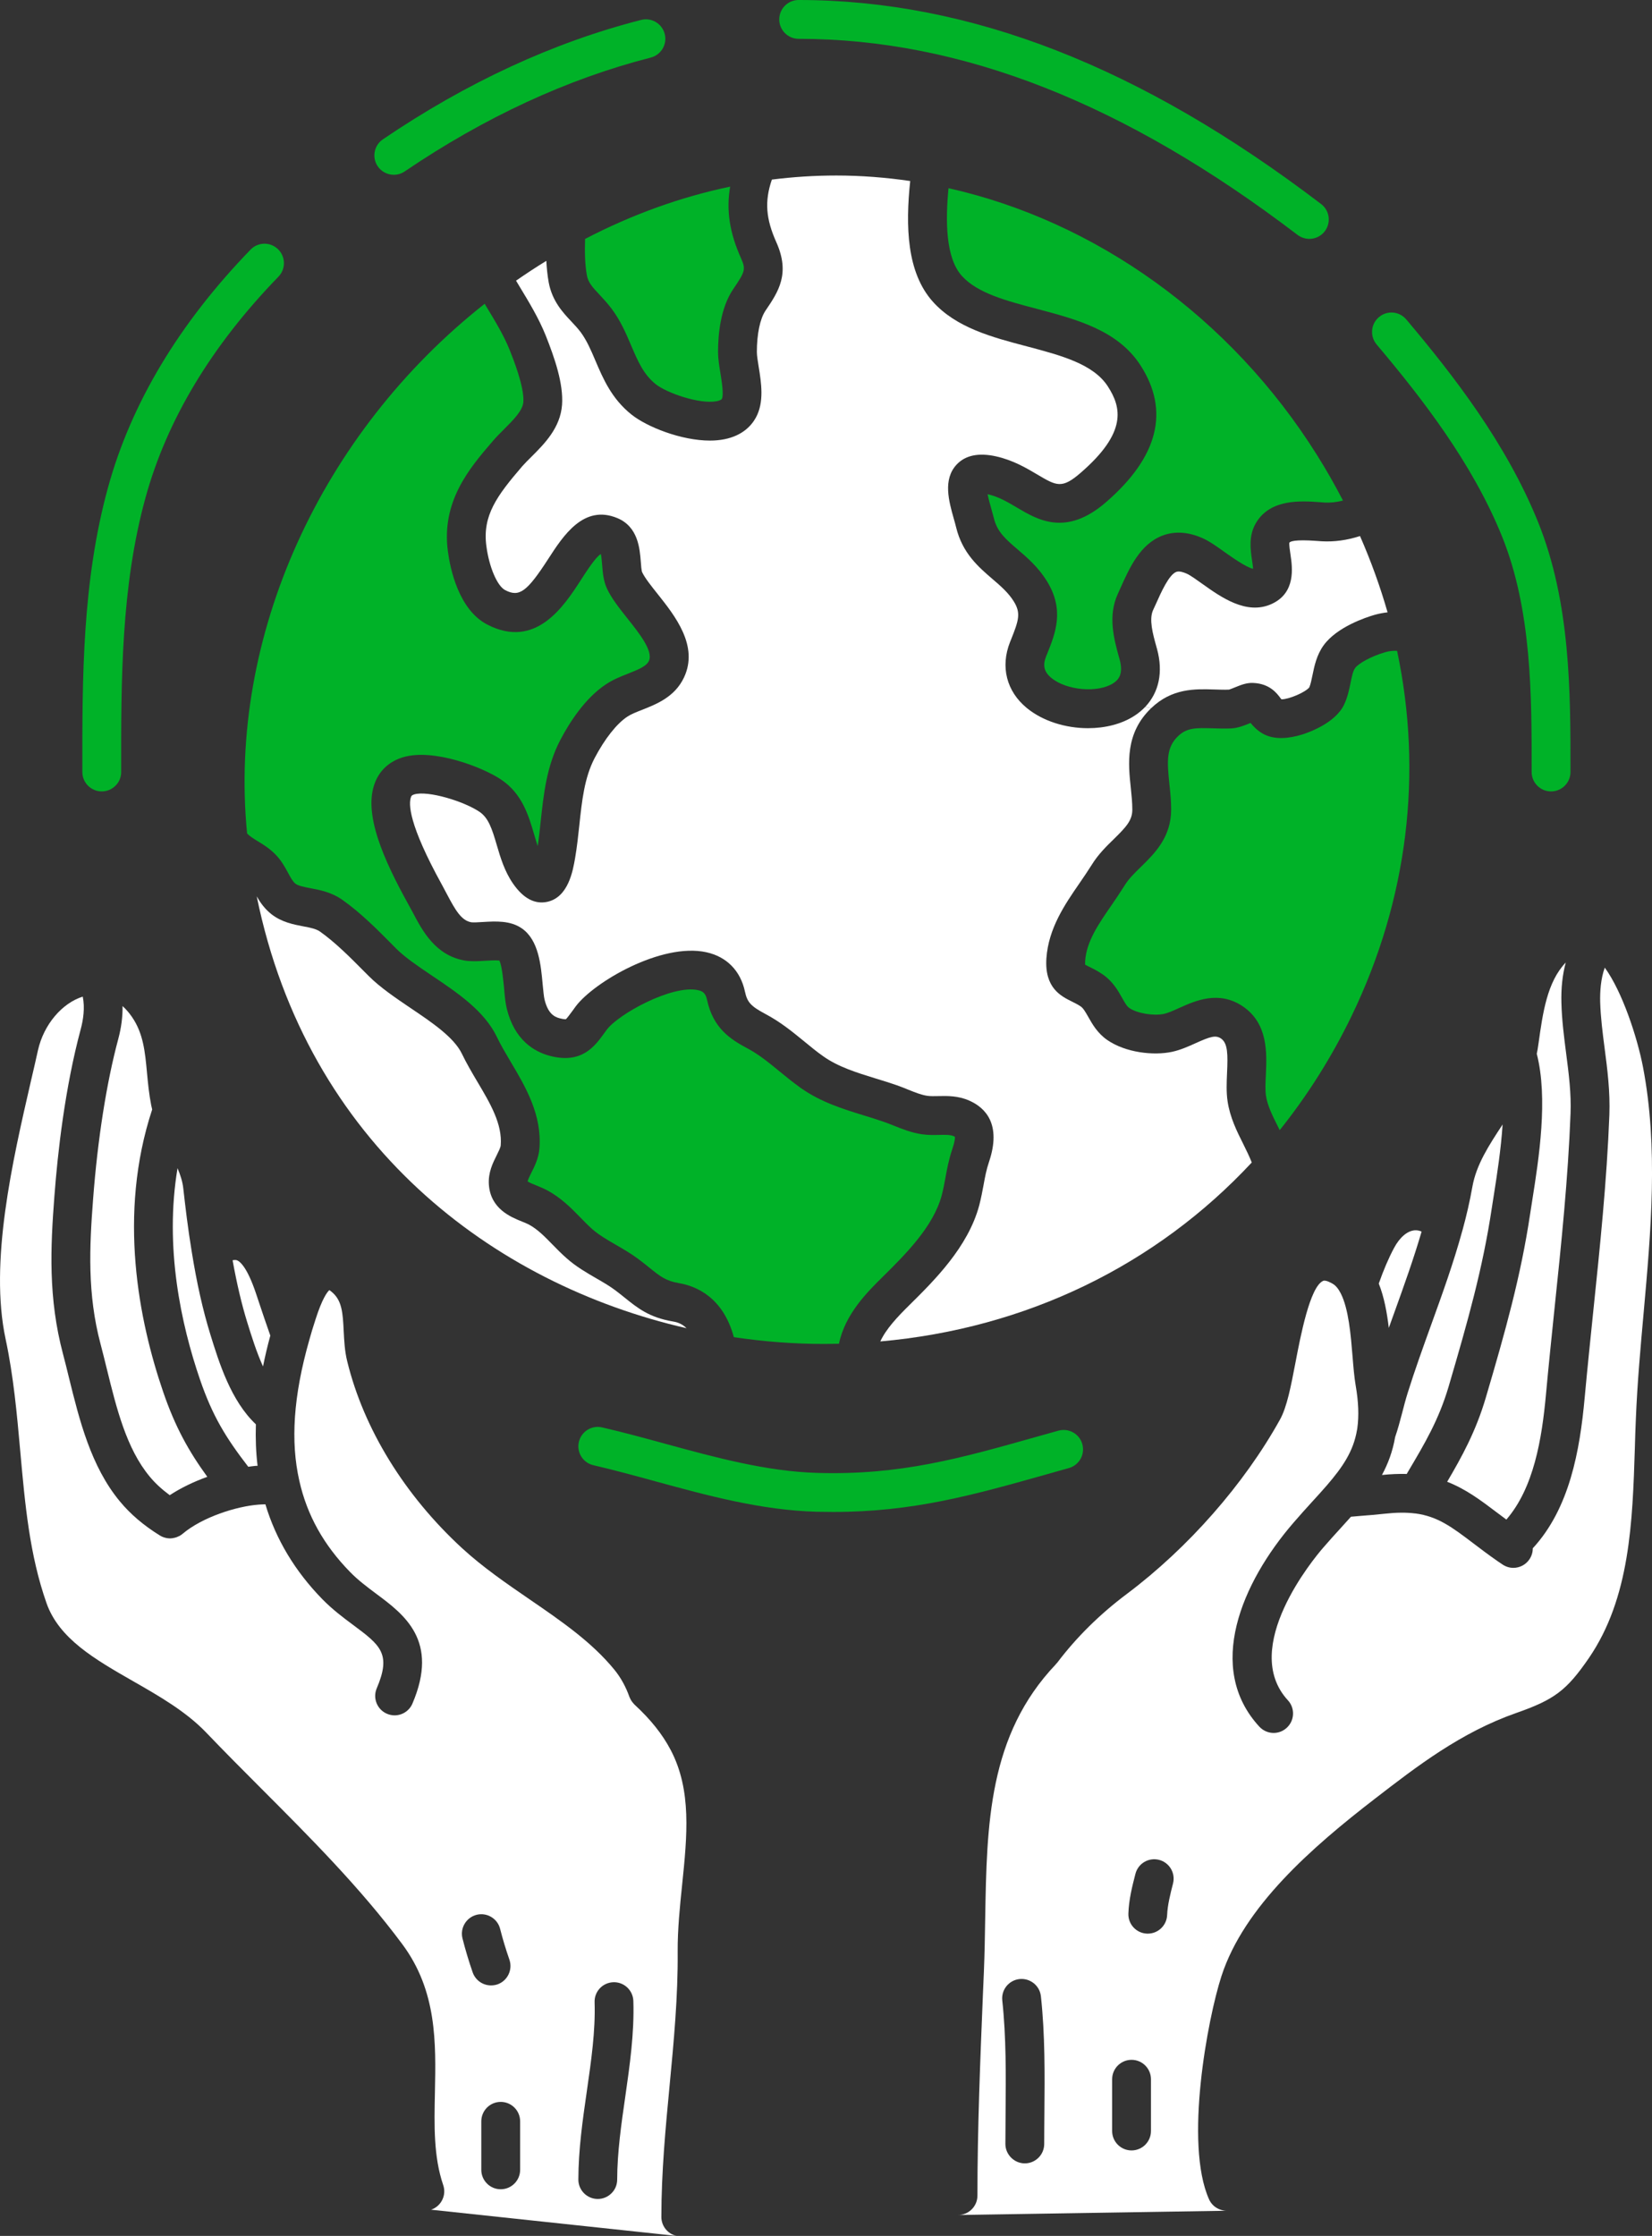 <svg xmlns="http://www.w3.org/2000/svg" id="Layer_2" viewBox="0 0 255.33 345.5"><rect x="0" y="0" width="255.33" height="345.5" fill="#333333" stroke="none"/><defs><style>.cls-1{fill:#00b228;}.cls-2{fill:#fff;}</style></defs><g id="Layer_1-2"><g><path class="cls-2" d="M157.57,305.81c-1.65,.18-2.84,1.66-2.66,3.31,.61,5.61,.56,11.55,.51,17.29,0,1.63-.03,3.26-.03,4.88s1.35,3,3,3,3-1.34,3-3,.02-3.22,.03-4.83c.05-5.91,.11-12.03-.54-17.99-.18-1.65-1.66-2.83-3.31-2.66Zm32.03,35.8l-41.53,.66c1.65,0,3-1.34,3-3,0-10.47,.44-21.11,.86-31.39l.14-3.25c.11-2.77,.16-5.56,.2-8.25,.25-14.52,.49-28.24,10.91-39.2,.04-.04,.06-.09,.1-.13l.12-.12c2.96-3.92,6.59-7.51,10.8-10.66,9.46-7.11,18.08-16.92,23.63-26.91,1.08-1.94,1.69-5.14,2.4-8.84,.78-4.08,2.23-11.67,4.26-12.59,.39-.18,1.24,.29,1.5,.45,.45,.26,.86,.75,1.23,1.47,1.23,2.41,1.56,6.5,1.83,9.79,.13,1.63,.26,3.17,.48,4.45,.44,2.53,.52,4.7,.25,6.63-.02,.06-.02,.11-.03,.16h0s0,.08-.02,.11c-.55,3.25-2.19,5.68-4.66,8.54-.72,.83-1.48,1.67-2.29,2.55-.91,1-1.87,2.06-2.85,3.2-8.04,9.29-13.65,22.46-5.29,31.53,.6,.64,1.4,.97,2.21,.97,.73,0,1.46-.27,2.03-.8,1.22-1.12,1.3-3.02,.18-4.24-7.5-8.13,4.07-21.99,5.41-23.54,.95-1.1,1.87-2.12,2.75-3.08,.55-.6,1.07-1.18,1.58-1.75,.5-.04,1-.09,1.49-.13,1.29-.1,2.55-.2,3.77-.34,1.76-.19,3.27-.21,4.62-.04h.07c3.48,.46,5.67,2.12,8.98,4.63,1.05,.8,2.25,1.71,3.6,2.65h.01s.06,.05,.1,.08l.8,.54c.51,.34,1.09,.51,1.66,.51,.97,0,1.92-.47,2.5-1.34,.34-.52,.51-1.1,.5-1.68,5.7-6.17,7.28-15.12,8.02-23.23,.41-4.46,.88-8.99,1.33-13.37,1.03-9.92,2.1-20.17,2.49-30.36,.13-3.62-.3-7.01-.73-10.29-.32-2.46-.62-4.79-.69-7.17-.04-1.62,.09-3.6,.71-5.31,2.72,3.74,5.01,10.74,5.9,15.32,2.4,12.49,1.23,25.45,.11,37.99-.48,5.34-.98,10.86-1.2,16.31-.07,1.53-.12,3.08-.16,4.63-.36,11.38-.74,23.15-7.12,32.46-3.43,4.98-5.31,6.4-11.2,8.46-8.57,3-15.34,8.22-21.89,13.28-9.75,7.52-20.2,16.66-23.68,27.37-2.15,6.6-5.76,25.9-1.93,34.49,.5,1.12,1.59,1.78,2.74,1.78Zm-8.3-50.57c.41-1.61-.56-3.24-2.16-3.65-1.61-.41-3.24,.56-3.65,2.16-.48,1.86-1.02,3.97-1.09,6.14-.06,1.65,1.23,3.04,2.89,3.1h.11c1.6,0,2.93-1.27,2.99-2.89,.06-1.52,.51-3.3,.91-4.86Zm-3.41,38.25v-8c0-1.65-1.34-3-3-3s-3,1.35-3,3v8c0,1.66,1.35,3,3,3s3-1.34,3-3Z"></path><path class="cls-2" d="M104.58,345.5l-37.95-4.05c1.57-.54,2.41-2.24,1.87-3.81-1.49-4.37-1.39-9.19-1.28-14.29,.16-7.72,.33-15.71-5.05-22.94-6.45-8.68-14.27-16.51-21.84-24.09-2.81-2.82-5.72-5.73-8.47-8.61-3.13-3.26-7.28-5.64-11.29-7.93-5.88-3.37-11.44-6.55-13.38-12.06-2.62-7.44-3.32-15.24-4.06-23.49-.51-5.7-1.04-11.59-2.26-17.3-2.55-11.89,1.05-27.46,3.93-39.97,.37-1.6,.74-3.16,1.07-4.68,.9-4,3.74-7.28,6.92-8.28,.36,1.75,.07,3.61-.31,5.02-2.43,9.03-3.56,19.01-4.07,25.8-.61,7.93-.97,15.76,1.33,24.41,.32,1.21,.63,2.46,.94,3.74,1.58,6.39,3.36,13.63,7.85,19.03,1.63,1.97,3.64,3.69,6.17,5.26,.09,.06,.19,.11,.29,.16,.02,.01,.04,.02,.07,.03,.17,.08,.35,.14,.54,.18,.04,.01,.07,.02,.11,.03,.19,.03,.38,.06,.57,.06,.23,0,.45-.04,.66-.09,.06-.01,.11-.02,.17-.04,.18-.05,.36-.12,.53-.21,.03-.01,.07-.03,.1-.04,.17-.1,.33-.2,.48-.33,3.05-2.58,8.32-4.25,11.73-4.51,.36-.03,.71-.04,1.07-.05,1.62,5.41,4.58,10.34,8.81,14.67,1.56,1.59,3.25,2.86,4.75,3.97,4.2,3.13,5.94,4.43,3.65,9.79-.65,1.53,.06,3.29,1.59,3.94,.38,.16,.78,.24,1.17,.24,1.17,0,2.28-.69,2.76-1.83,4.14-9.7-1.25-13.72-5.59-16.95-1.38-1.03-2.81-2.1-4.04-3.36-4.09-4.18-6.66-8.79-7.85-14.08-.7-3.08-.92-6.31-.68-9.89,.25-3.63,.97-7.52,2.22-11.91,.25-.94,.57-1.96,.98-3.23,1.01-3.14,1.77-4.15,2.11-4.46,.13,.07,.32,.22,.59,.47,1.35,1.28,1.5,3.05,1.63,5.84,.08,1.52,.15,3.1,.55,4.71,2.55,10.42,8.85,20.67,17.75,28.86,3.21,2.95,6.87,5.46,10.41,7.89,4.96,3.4,9.64,6.62,13.13,10.89,.97,1.19,1.75,2.59,2.32,4.19,0,.04,.03,.07,.05,.11,.04,.09,.08,.19,.13,.28s.1,.17,.15,.25,.11,.15,.17,.23l.21,.24s.05,.06,.08,.09c2.48,2.28,4.3,4.56,5.58,6.99,3.29,6.23,2.55,13.33,1.78,20.85-.35,3.38-.71,6.89-.69,10.34,.06,6.92-.6,13.88-1.24,20.61-.63,6.61-1.28,13.44-1.28,20.38,0,1.43,1.01,2.64,2.36,2.93Zm-7.94-21.51c.69-4.82,1.41-9.81,1.25-14.79-.05-1.66-1.45-2.96-3.09-2.9-1.66,.05-2.96,1.44-2.9,3.09,.14,4.45-.51,8.96-1.2,13.74-.64,4.43-1.3,9.01-1.31,13.66,0,1.66,1.35,3,3,3,.83,0,1.58-.34,2.12-.88,.55-.54,.88-1.29,.88-2.12,.01-4.21,.64-8.58,1.25-12.8Zm-16.25,11.3v-7.5c0-1.65-1.34-3-3-3s-3,1.35-3,3v7.5c0,1.66,1.35,3,3,3s3-1.34,3-3Zm-3.5-28.66c1.56-.55,2.38-2.26,1.84-3.83-.53-1.51-1.04-3.19-1.43-4.74-.4-1.6-2.03-2.58-3.64-2.18-1.6,.41-2.58,2.04-2.18,3.64,.44,1.75,.99,3.57,1.58,5.27,.44,1.23,1.59,2,2.83,2,.33,0,.67-.05,1-.16Z"></path><path class="cls-1" d="M237.71,80.64c5.05,12.49,5.03,26.39,5.02,38.66,0,1.65-1.35,2.99-3,2.99h-.01c-1.65,0-2.99-1.34-2.99-3,.01-11.72,.03-25-4.58-36.4-4.57-11.31-12.36-21.34-19.38-29.66-1.07-1.27-.91-3.16,.36-4.23,1.26-1.07,3.15-.91,4.22,.36,7.33,8.68,15.47,19.19,20.36,31.28Z"></path><path class="cls-2" d="M242.06,162.77c.41,3.17,.8,6.18,.68,9.29-.38,10-1.43,20.15-2.46,29.97-.45,4.4-.93,8.95-1.34,13.45-.63,6.89-1.88,14.43-6.12,19.33-.5-.37-.99-.74-1.47-1.1-2.52-1.91-4.82-3.63-7.68-4.74,2.3-3.91,4.43-7.79,5.96-12.96,3.01-10.2,5.42-18.77,6.87-28.46,.1-.67,.22-1.43,.35-2.24,.99-6.25,2.45-15.57,.67-22.48,.09-.43,.17-.85,.22-1.26l.06-.4c.65-4.65,1.32-9.44,4.2-12.44-.5,1.86-.74,3.94-.67,6.27,.07,2.69,.41,5.27,.73,7.77Z"></path><path class="cls-2" d="M217.64,227.38c-.07,.12-.15,.26-.22,.38-1.2-.03-2.47,.02-3.83,.16,.96-1.77,1.66-3.67,2.04-5.86,.42-1.22,.74-2.42,1.07-3.68,.26-1.01,.53-2.06,.87-3.15,1.09-3.48,2.37-7.03,3.61-10.47,1.72-4.75,3.49-9.66,4.83-14.57l.03-.09c.62-2.26,1.14-4.52,1.53-6.73,.61-3.42,2.56-6.4,4.63-9.55,0-.02,.03-.05,.04-.07-.25,3.86-.86,7.74-1.31,10.62-.14,.84-.26,1.61-.36,2.3-1.4,9.32-3.66,17.33-6.69,27.64-1.51,5.1-3.7,8.79-6.24,13.07Z"></path><path class="cls-2" d="M215.54,202.72c-.29,.82-.59,1.64-.89,2.47-.28-2.35-.71-4.75-1.55-6.85,.74-2.09,1.51-3.92,2.36-5.5,.87-1.63,2.02-2.62,3.17-2.73,.37-.03,.74,.04,1.09,.2-1.21,4.14-2.71,8.33-4.18,12.41Z"></path><path class="cls-1" d="M204.19,31.53c1.32,1,1.57,2.88,.57,4.2-.59,.78-1.49,1.18-2.39,1.18-.63,0-1.27-.2-1.82-.61C173.81,15.92,148.58,6.01,123.44,6c-1.65,0-3-1.34-3-3s1.35-3,3-3c26.51,.01,52.92,10.32,80.75,31.53Z"></path><path class="cls-2" d="M210.2,82.83c1.7,3.88,3.12,7.81,4.26,11.79-.68,.08-1.34,.2-2.01,.39-1.32,.38-5.81,1.86-7.87,4.7-1.09,1.51-1.44,3.23-1.72,4.6-.15,.73-.29,1.42-.5,1.91-.63,.77-3.15,1.84-4.27,1.84h-.04c-.04-.06-.1-.14-.2-.26-.53-.71-1.65-2.17-4.17-2.27-1.03-.05-1.93,.33-2.8,.68-.3,.12-.81,.33-.91,.35-.76,.04-1.53,0-2.34-.02-2.91-.09-6.51-.21-9.74,2.92l-.86-.26c2.1-2.24,2.76-5.36,1.81-8.87l-.13-.47c-.54-1.94-1.14-4.14-.5-5.57l.4-.87c.87-1.95,2.06-4.62,3.2-5.05,.45-.17,1.13,.06,1.62,.28,.54,.24,1.47,.91,2.37,1.55,2.89,2.06,6.84,4.89,10.71,3.14,3.82-1.72,3.23-5.69,2.95-7.6-.09-.61-.24-1.62-.18-1.88,.1-.17,.72-.54,4.3-.27l.69,.05c1.96,.11,3.94-.16,5.93-.81Z"></path><path class="cls-1" d="M214.12,100.77c.6-.17,1.2-.23,1.81-.2,3.99,18.84,1.7,38.37-7.04,56.44-3.11,6.42-6.84,12.3-11.1,17.62-.09-.17-.18-.35-.26-.52-.84-1.67-1.64-3.26-1.87-4.83-.12-.85-.07-1.99-.01-3.19,.15-3.36,.37-7.97-3.63-10.63-3.69-2.44-7.31-.81-9.71,.27-.89,.4-1.73,.79-2.43,.94-1.61,.34-4.16-.09-5.33-.91-.39-.26-.73-.87-1.13-1.58-.65-1.16-1.47-2.6-3.09-3.68-.76-.51-1.45-.85-2-1.12-.2-.1-.45-.22-.62-.32,0-.12,0-.3,.01-.57,.2-3.01,2.08-5.73,4.07-8.61,.68-.99,1.38-2.02,2.03-3.06,.63-1.03,1.56-1.94,2.55-2.9,2.07-2.03,4.65-4.55,4.64-8.84,0-1.36-.13-2.66-.27-3.92-.37-3.54-.5-5.63,1.32-7.39,1.34-1.3,2.69-1.32,5.37-1.23,.89,.03,1.81,.06,2.82,.02,1.08-.05,2.08-.46,2.89-.79,.04-.02,.1-.04,.15-.06,.37,.46,.92,1.07,1.79,1.6,1.89,1.14,4.37,.74,6.11,.21,.85-.26,5.19-1.71,6.57-4.68,.53-1.14,.77-2.3,.98-3.32,.19-.95,.37-1.84,.71-2.3,.48-.67,2.4-1.79,4.67-2.45Z"></path><path class="cls-1" d="M157.21,78.45c3.19,1.89,7.56,4.49,13.71-.83,8.1-7,9.9-14.12,5.35-21.17-3.51-5.43-9.88-7.1-16.03-8.73-4.71-1.24-9.16-2.41-11.58-5.09-2.52-2.79-2.54-8.51-2.06-13.55,22.72,5.09,43.61,19.94,56.97,41.26,1.45,2.3,2.77,4.64,4,7.01-1,.25-1.97,.36-2.92,.3l-.62-.05c-2.89-.21-7.73-.57-9.94,3.26-1.13,1.95-.82,4.07-.57,5.77,.06,.37,.13,.88,.16,1.26-1.07-.2-3.51-1.95-4.39-2.57-1.19-.85-2.31-1.66-3.4-2.15-2.22-.99-4.31-1.13-6.22-.41-3.46,1.32-5.1,4.98-6.54,8.21l-.38,.84c-1.55,3.4-.55,7.01,.17,9.64l.13,.46c.62,2.28-.2,3.15-.98,3.66-2.38,1.54-7.21,1.13-9.57-.81-1.13-.93-1.37-1.92-.82-3.33l.17-.41c1.28-3.18,2.72-6.78-.06-11.25-1.32-2.13-2.99-3.57-4.47-4.84-1.86-1.59-3.2-2.74-3.71-4.86-.12-.48-.27-1.01-.42-1.55-.16-.56-.41-1.44-.55-2.15h.01c1.7,.38,3.09,1.21,4.56,2.08Z"></path><path class="cls-1" d="M167.28,223.15c.45,1.6-.48,3.25-2.08,3.7l-3.37,.95c-11.47,3.23-20.68,5.83-33.07,5.83-.83,0-1.69-.01-2.55-.03-8.61-.24-16.88-2.51-24.88-4.69-3.16-.87-6.42-1.76-9.61-2.5-1.62-.37-2.62-1.98-2.25-3.59,.37-1.62,1.98-2.63,3.6-2.25,3.31,.76,6.63,1.67,9.84,2.55,7.66,2.09,15.58,4.26,23.46,4.48,12.8,.37,22.08-2.26,33.83-5.58l3.39-.95c1.59-.44,3.25,.49,3.69,2.08Z"></path><path class="cls-1" d="M111.57,61.64c-.09,.16-.46,.28-.77,.35-2.65,.52-7.77-1.27-9.46-2.63-1.88-1.5-2.76-3.56-3.78-5.95-.8-1.88-1.63-3.83-3.02-5.69-.62-.83-1.27-1.52-1.84-2.14-1.17-1.23-1.78-1.93-1.99-3.02-.32-1.76-.34-3.66-.28-5.64,7.31-3.8,14.81-6.49,22.42-8.08-.63,3.64-.08,7.14,1.67,11.04,.79,1.78,.64,2.08-1.21,4.82-1.92,2.84-2.33,6.84-2.33,9.69,0,1.05,.18,2.14,.37,3.3,.19,1.17,.54,3.36,.22,3.95Z"></path><path class="cls-1" d="M102.74,5.25c.41,1.6-.56,3.24-2.17,3.65-12.87,3.29-25.66,9.21-38.02,17.59-.52,.35-1.1,.52-1.68,.52-.96,0-1.91-.46-2.49-1.31-.93-1.37-.57-3.24,.8-4.17,12.93-8.78,26.36-14.99,39.91-18.45,1.6-.41,3.23,.56,3.65,2.17Z"></path><path class="cls-2" d="M46.86,143.14c1.07,.2,1.99,.38,2.6,.81,2.41,1.71,4.7,4.02,6.91,6.25l.61,.61c1.79,1.79,4.16,3.39,6.45,4.94,3.32,2.23,6.74,4.54,7.96,7.08,.7,1.46,1.55,2.9,2.37,4.29,2.01,3.38,3.9,6.57,3.63,9.87-.03,.34-.33,.93-.61,1.5-.6,1.2-1.35,2.68-1.22,4.57,.27,3.75,3.41,5.01,5.1,5.69,.39,.16,.77,.31,1.04,.45,1.36,.72,2.44,1.83,3.7,3.12,.68,.7,1.39,1.42,2.19,2.12,1.45,1.29,3.04,2.2,4.57,3.09,1.03,.59,2.01,1.16,2.87,1.8,.58,.43,1.09,.84,1.56,1.22,1.94,1.56,3.76,3.03,7.37,3.64,.47,.08,1.33,.23,2.15,1.05-29.9-6.85-58.6-28.39-66.43-66.73,.54,.94,1.24,1.96,2.33,2.8,1.58,1.21,3.39,1.55,4.85,1.83Z"></path><path class="cls-1" d="M63.8,141c1.47,2.8,3.49,6.63,8,7.42,1,.17,2.11,.11,3.18,.04,.65-.04,1.68-.1,2.21-.03,.4,.84,.61,3.14,.72,4.29,.1,1.16,.2,2.26,.42,3.15,1.2,4.88,4.27,6.65,6.64,7.28,4.92,1.3,6.93-1.45,8.39-3.46l.43-.59c1.81-2.41,10.09-6.97,14.09-6.1,.73,.16,1.17,.45,1.4,1.5,.93,4.35,3.57,6.07,6.19,7.47,1.79,.94,3.33,2.21,4.96,3.54,1.05,.86,2.13,1.75,3.34,2.61,3.08,2.18,6.5,3.24,9.81,4.26,1.02,.31,2.04,.63,3.05,.98,.51,.18,1.02,.38,1.52,.58,1.27,.51,2.71,1.09,4.33,1.33,.97,.14,1.88,.12,2.68,.1,.92-.02,1.72-.04,2.23,.19,.1,.04,.16,.08,.2,.1,.02,.17,.01,.68-.42,1.95-.53,1.58-.8,3.01-1.05,4.4-.17,.93-.34,1.81-.57,2.7-1.3,4.86-5.66,9.17-9.17,12.64-2.26,2.23-5.78,5.7-6.71,10.29-.78,.01-1.55,.03-2.33,.03-4.58,0-9.25-.35-13.92-1.05-1.67-6.22-5.9-7.91-8.46-8.34-2.06-.35-2.91-1.04-4.6-2.4-.53-.43-1.1-.88-1.75-1.37-1.14-.84-2.32-1.52-3.46-2.18-1.33-.77-2.58-1.5-3.59-2.38-.63-.56-1.23-1.17-1.86-1.82-1.41-1.45-3.01-3.08-5.21-4.24-.54-.28-1.1-.51-1.59-.71-.42-.16-1.07-.43-1.35-.62,.04-.29,.37-.94,.59-1.38,.49-.97,1.1-2.19,1.23-3.68,.43-5.23-2.16-9.59-4.45-13.44-.79-1.34-1.54-2.6-2.12-3.82-1.92-4.01-6.03-6.79-10.02-9.47-2.15-1.45-4.18-2.82-5.55-4.19l-.6-.61c-2.39-2.41-4.87-4.91-7.7-6.91-1.67-1.19-3.49-1.54-4.95-1.81-.96-.19-1.87-.36-2.32-.7-.39-.3-.74-.94-1.14-1.68-.49-.9-1.05-1.93-1.97-2.86-.88-.9-1.85-1.5-2.71-2.02-.68-.42-1.26-.78-1.65-1.2-3-30.56,11.5-61.96,36.72-81.85,.09,.16,.19,.33,.29,.49,1.38,2.27,2.67,4.41,3.57,6.64,.56,1.41,2.28,5.72,2.12,8.05-.1,1.32-1.55,2.77-2.95,4.17-.6,.6-1.22,1.21-1.78,1.87-3.56,4.14-7.99,9.29-6.93,17.08,.35,2.62,1.65,8.97,6.08,11.27,7.5,3.88,11.86-2.86,14.47-6.89,.82-1.28,2.32-3.6,3.09-4.01,.09,.44,.15,1.16,.19,1.63,.09,1.17,.19,2.5,.75,3.71,.71,1.52,1.89,3,3.13,4.57,1.81,2.27,4.07,5.1,3.35,6.61-.37,.79-1.47,1.27-3.24,1.97-1.12,.44-2.28,.9-3.35,1.61-3.24,2.12-5.66,5.88-7.12,8.67-2.1,4.03-2.56,8.34-3.01,12.52-.14,1.33-.27,2.6-.46,3.84-.2-.59-.39-1.22-.57-1.86-.86-2.9-1.83-6.2-5.05-8.39-2.94-1.99-10.52-4.86-15.16-3.49-2.06,.61-3.56,1.93-4.33,3.82-2,4.86,1.42,12.22,5.03,18.77l.77,1.41Z"></path><path class="cls-2" d="M64.03,122.75c2.11-.62,7.65,1.05,10.09,2.7,1.37,.94,1.91,2.56,2.66,5.13,.56,1.91,1.2,4.07,2.53,5.98,1.59,2.28,3.36,3.21,5.29,2.79,3.25-.72,3.95-4.81,4.29-6.78,.29-1.68,.47-3.39,.65-5.04,.4-3.78,.78-7.35,2.36-10.38,1.57-2.99,3.42-5.34,5.09-6.43,.56-.37,1.39-.7,2.27-1.04,2.24-.89,5.03-1.99,6.45-4.98,2.32-4.89-1.38-9.53-4.07-12.92-.98-1.22-1.98-2.49-2.39-3.36-.11-.25-.17-1.09-.21-1.64-.16-2.01-.41-5.38-3.62-6.72-5.21-2.17-8.37,2.73-10.68,6.3-3.3,5.1-4.48,5.96-6.66,4.83-1.23-.64-2.47-3.54-2.9-6.76-.66-4.77,1.65-7.85,5.52-12.36,.42-.48,.93-.99,1.48-1.53,1.97-1.97,4.43-4.43,4.69-7.99,.23-3.27-1.15-7.25-2.53-10.72-1.08-2.68-2.57-5.13-4.01-7.51-.2-.32-.38-.64-.57-.95,1.53-1.06,3.09-2.09,4.68-3.06,.06,1.11,.17,2.23,.37,3.34,.54,2.88,2.19,4.64,3.51,6.04,.51,.54,.99,1.06,1.41,1.61,.96,1.29,1.62,2.83,2.31,4.46,1.17,2.74,2.49,5.84,5.54,8.28,2.38,1.91,7.69,4.04,12.16,4.04,.77,0,1.52-.07,2.23-.21,2.8-.56,4.19-2.12,4.86-3.35,1.31-2.4,.83-5.38,.44-7.79-.14-.87-.29-1.77-.29-2.34,0-2.77,.49-5.13,1.33-6.38,1.99-2.93,3.86-5.7,1.68-10.58-1.62-3.62-1.84-6.32-.69-9.68,3.31-.42,6.63-.63,9.96-.63,3.83,0,7.64,.3,11.42,.85-.73,6.95-.56,14.15,3.53,18.68,3.61,4,9.14,5.46,14.5,6.87,5.28,1.4,10.27,2.71,12.52,6.19,2.09,3.24,3.03,7.1-4.23,13.37-2.88,2.49-3.7,2.01-6.73,.21-1.64-.97-3.68-2.18-6.31-2.77-2.69-.6-4.74-.18-6.09,1.25-2.17,2.3-1.22,5.67-.45,8.39,.13,.46,.26,.91,.36,1.33,.97,3.99,3.45,6.12,5.63,7.99,1.26,1.08,2.45,2.11,3.28,3.45,1.12,1.8,.77,2.91-.41,5.86l-.17,.42c-1.51,3.81-.55,7.61,2.59,10.19,2.5,2.05,6.03,3.12,9.46,3.12,2.62,0,5.18-.62,7.17-1.91,.65-.42,1.21-.89,1.7-1.41l.86,.26c-4.01,3.87-3.51,8.57-3.11,12.33,.12,1.16,.23,2.25,.23,3.29,.01,1.69-.97,2.72-2.83,4.55-1.15,1.12-2.45,2.38-3.47,4.05-.57,.91-1.2,1.82-1.86,2.79-2.25,3.26-4.8,6.96-5.12,11.62-.3,4.57,2.25,5.83,3.94,6.67,.46,.23,.9,.44,1.34,.74,.4,.26,.71,.79,1.19,1.63,.63,1.12,1.41,2.5,2.92,3.56,2.89,2,7.23,2.44,10.02,1.84,1.32-.28,2.55-.84,3.64-1.33,2.32-1.05,3.11-1.27,3.92-.74,1.09,.73,1.08,2.51,.95,5.35-.06,1.44-.13,2.92,.08,4.34,.37,2.53,1.47,4.72,2.44,6.65,.48,.97,.94,1.91,1.3,2.83-14.78,15.87-34.82,25.65-57.41,27.65,.9-1.95,2.65-3.8,4.54-5.66,3.81-3.77,9.03-8.93,10.75-15.37,.29-1.12,.48-2.15,.67-3.15,.22-1.23,.44-2.39,.84-3.56,1.96-5.83-.56-8.36-3.02-9.46-1.74-.78-3.45-.74-4.81-.71-.63,.01-1.22,.03-1.68-.04-.92-.13-1.87-.51-2.97-.95-.58-.24-1.18-.48-1.78-.69-1.07-.37-2.16-.71-3.25-1.04-2.99-.92-5.81-1.8-8.11-3.43-1.04-.73-1.99-1.52-3-2.35-1.79-1.46-3.65-2.98-5.96-4.2-2.23-1.19-2.79-1.8-3.14-3.44-.69-3.23-2.82-5.4-5.98-6.09-6.92-1.51-17.36,4.61-20.18,8.37l-.47,.65c-.38,.51-.89,1.21-1.05,1.33,0,0-.25,.04-.95-.14-.87-.23-1.82-.75-2.35-2.91-.11-.46-.19-1.38-.28-2.27-.28-3.07-.62-6.9-3.22-8.71-1.78-1.24-4.04-1.11-6.04-.99-.62,.04-1.47,.09-1.79,.04-1.5-.27-2.41-1.8-3.73-4.3l-.81-1.52c-5.15-9.34-5.18-12.52-4.75-13.58,.06-.13,.1-.24,.49-.36Z"></path><path class="cls-1" d="M42.97,38.51c1.19,1.15,1.22,3.05,.07,4.24-10.34,10.65-17.25,22.14-20.55,34.15-3.8,13.79-3.78,28.33-3.76,42.39,0,.83-.33,1.58-.88,2.12-.54,.54-1.29,.88-2.12,.88-1.66,0-3-1.34-3-2.99-.02-14.46-.04-29.41,3.97-43.99,3.57-12.99,10.99-25.35,22.03-36.74,1.15-1.19,3.05-1.22,4.24-.06Z"></path><path class="cls-2" d="M39.9,200.87c.6,1.81,1.23,3.67,1.88,5.51-.45,1.64-.82,3.23-1.13,4.77-1.01-2.23-1.78-4.7-2.43-6.8-.88-2.84-1.62-6.01-2.27-9.61,.26-.05,.5-.06,.67,0,.42,.16,1.54,.96,2.93,5.08l.35,1.05Z"></path><path class="cls-2" d="M39.55,220.09c-.07,2.21,.01,4.35,.26,6.41-.11,.01-.21,.01-.32,.01-.35,.03-.74,.09-1.12,.14-3.45-4.47-5.53-7.84-7.47-13.51-2.9-8.47-5.51-20.39-3.46-32.63,.44,1.05,.78,2.09,.89,3.14,.3,2.67,.71,6.18,1.3,9.74,.78,4.86,1.71,9.02,2.88,12.81,1.36,4.4,3.18,10.25,7.04,13.89Z"></path><path class="cls-2" d="M25.22,215.08c1.86,5.43,3.95,9.17,6.82,13.12-2.02,.73-4.03,1.68-5.81,2.84-1.21-.9-2.24-1.84-3.09-2.87-3.61-4.34-5.14-10.59-6.63-16.64-.32-1.31-.64-2.6-.97-3.85-2.06-7.73-1.72-15.01-1.15-22.41,.7-9.23,2.08-18,3.88-24.69,.48-1.78,.7-3.5,.67-5.12,.52,.47,1.01,1.03,1.47,1.7,1.74,2.54,2.01,5.36,2.31,8.62,.15,1.61,.31,3.27,.65,5,.05,.23,.1,.45,.15,.66-5.35,16.23-2.07,32.64,1.7,43.64Z"></path></g></g></svg>